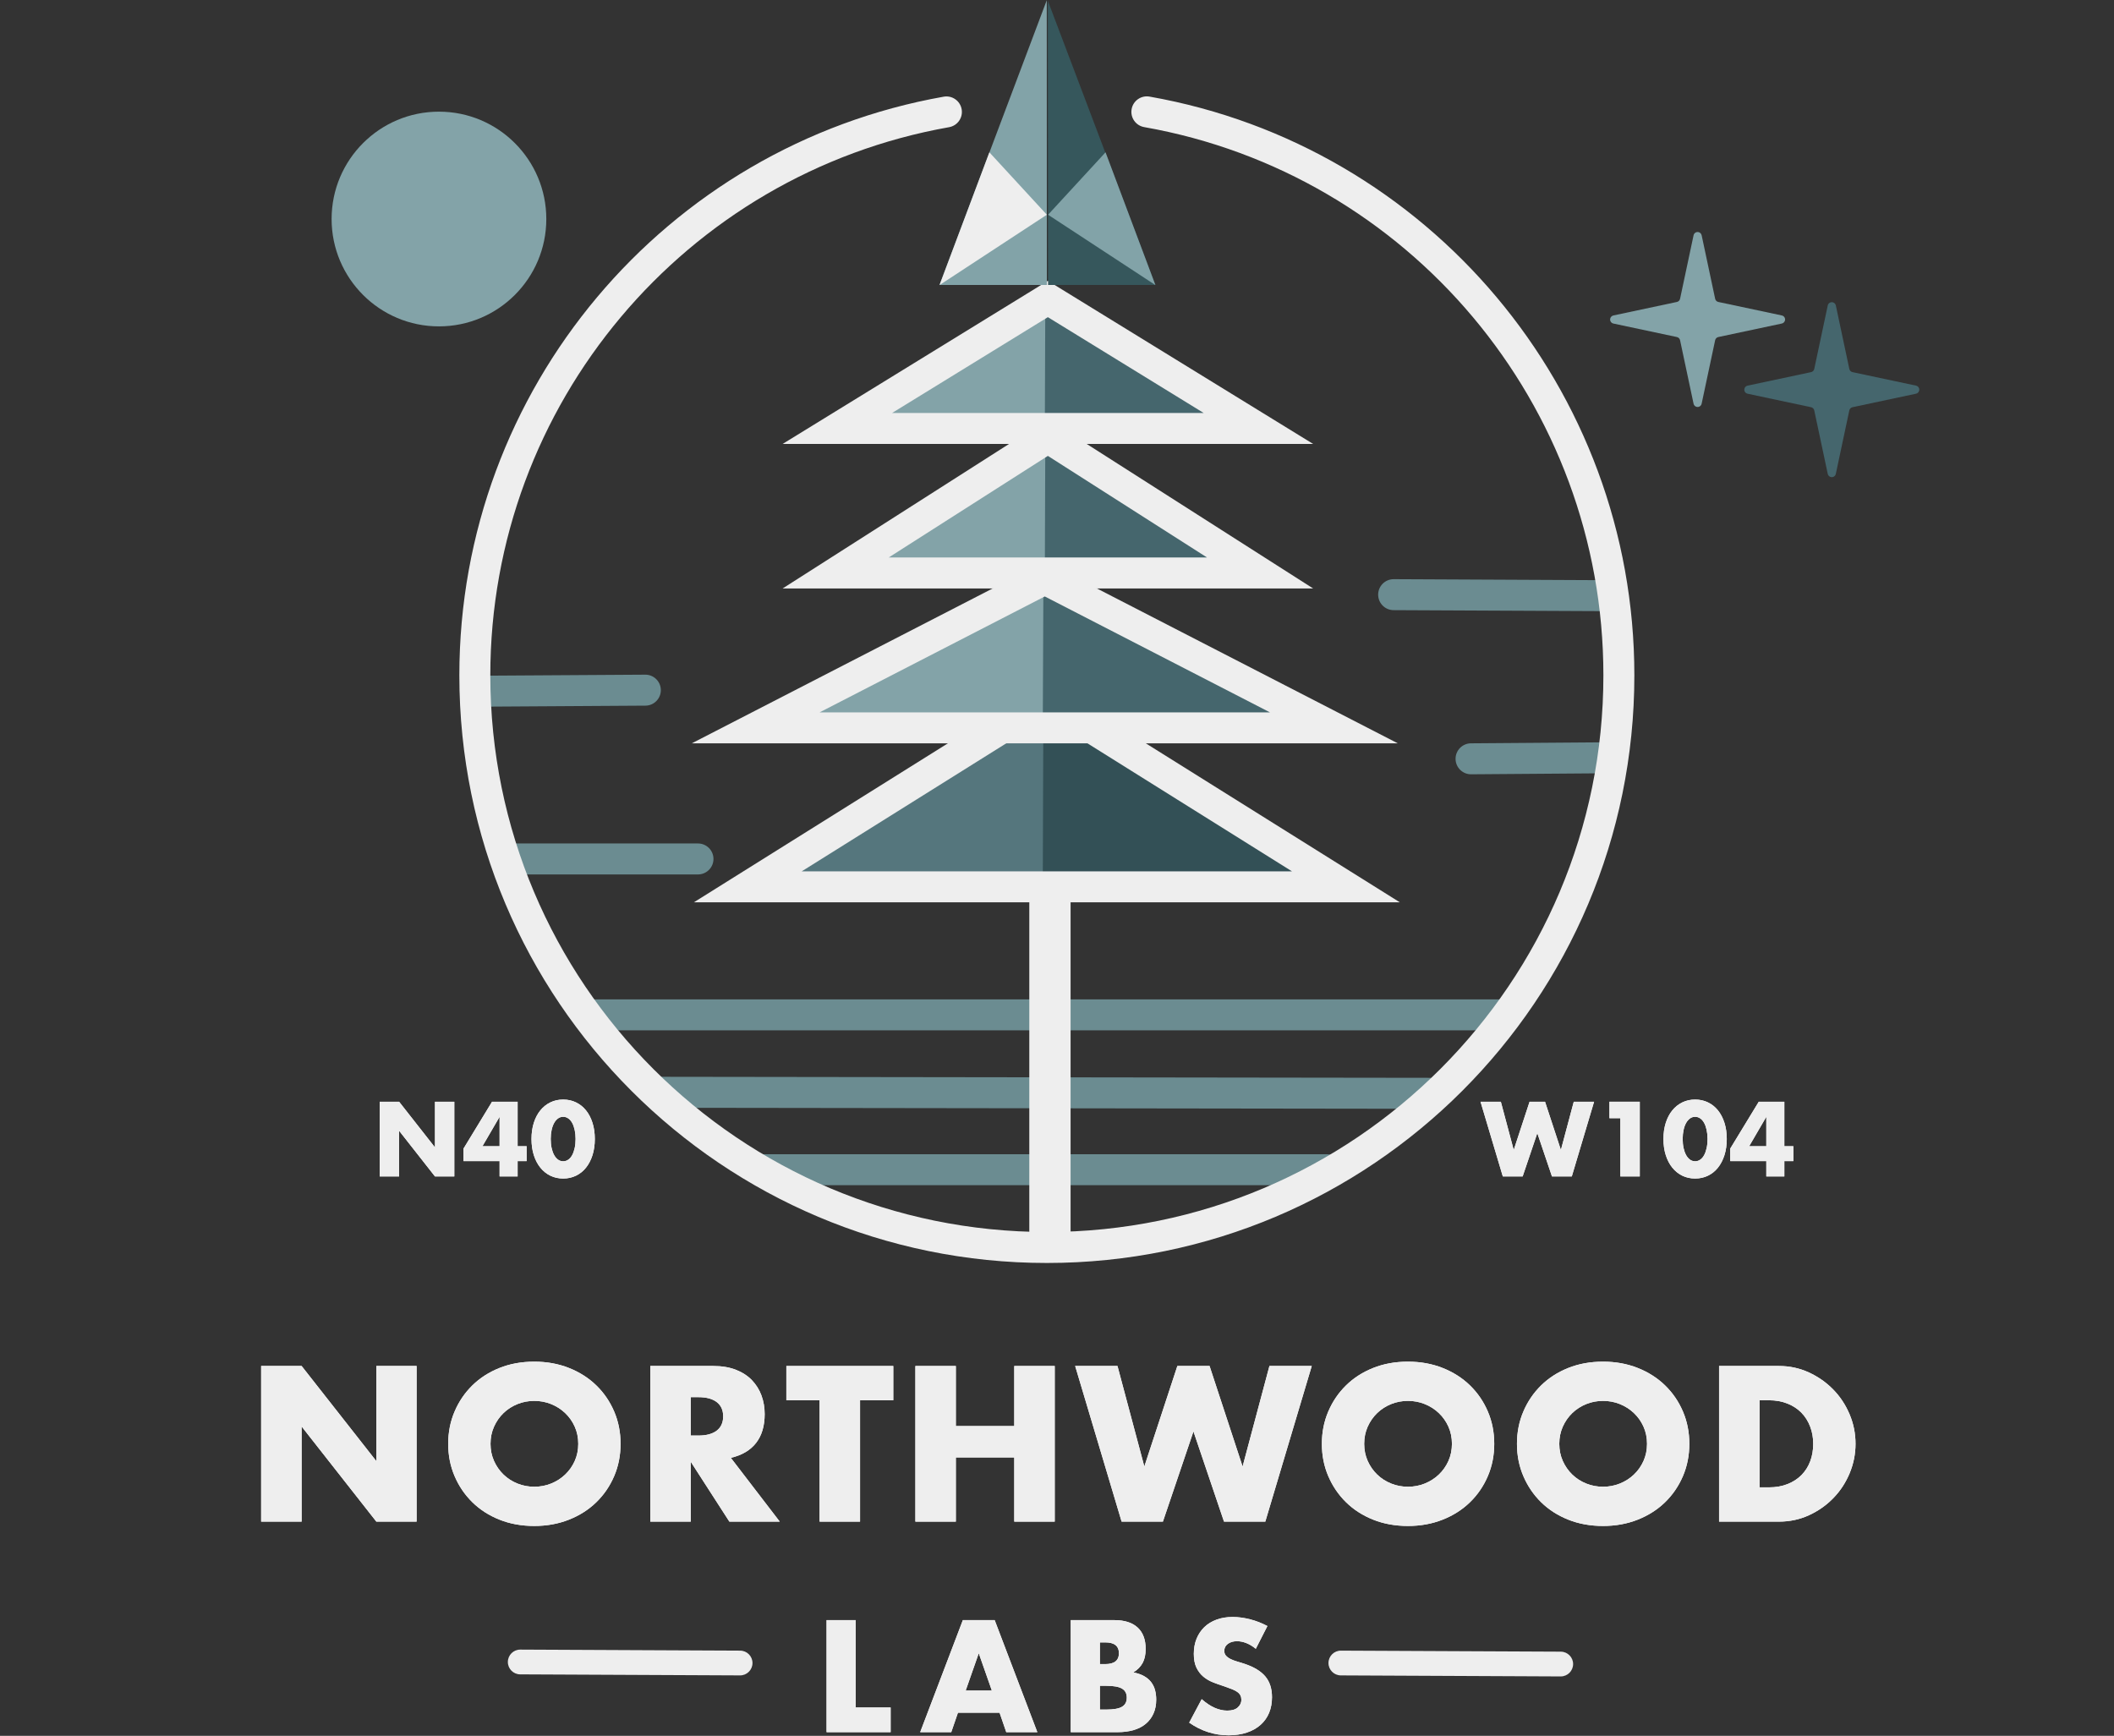 <svg viewBox="0 0 2499 2052" xmlns="http://www.w3.org/2000/svg" xmlns:xlink="http://www.w3.org/1999/xlink"><rect x="0" y="0" width="2499" height="2052" fill="#333333" stroke="none"/><defs><path id="a" d="m141.737 55.176v-34.792l-20.265 34.792zm21.319 0h10.66v17.572h-10.66v18.158h-21.319v-18.158h-42.638v-14.76l33.736-55.41h30.222z"/><path id="b" d="m202.181 46.624c0 3.905.351 7.458 1.054 10.66.703 3.202 1.699 5.974 2.987 8.317 1.289 2.343 2.831 4.159 4.627 5.447 1.796 1.289 3.827 1.933 6.091 1.933 2.187 0 4.197-.644 6.033-1.933 1.835-1.289 3.377-3.104 4.627-5.447 1.249-2.343 2.226-5.115 2.928-8.317.703-3.202 1.054-6.755 1.054-10.66 0-3.827-.351-7.361-1.054-10.602-.703-3.241-1.679-6.014-2.928-8.317-1.249-2.304-2.792-4.1-4.627-5.389-1.835-1.289-3.846-1.933-6.033-1.933-2.265 0-4.295.644-6.091 1.933-1.796 1.289-3.338 3.085-4.627 5.389-1.289 2.304-2.284 5.076-2.987 8.317-.703 3.241-1.054 6.775-1.054 10.602zm-22.725 0c0-7.029.918-13.413 2.753-19.153 1.835-5.74 4.412-10.641 7.731-14.702 3.319-4.061 7.263-7.205 11.831-9.43s9.625-3.339 15.169-3.339c5.466 0 10.503 1.113 15.111 3.339s8.551 5.369 11.831 9.43c3.28 4.061 5.837 8.962 7.673 14.702 1.835 5.74 2.753 12.125 2.753 19.153s-.918 13.413-2.753 19.153c-1.835 5.74-4.393 10.66-7.673 14.76-3.28 4.1-7.224 7.263-11.831 9.489-4.607 2.226-9.644 3.339-15.111 3.339-5.545 0-10.601-1.113-15.169-3.339-4.568-2.226-8.512-5.389-11.831-9.489-3.319-4.1-5.896-9.02-7.731-14.76-1.835-5.74-2.753-12.125-2.753-19.153z"/><path id="c" d="m238.962 46.624c0 3.905.351 7.458 1.054 10.66.703 3.202 1.699 5.974 2.987 8.317 1.289 2.343 2.831 4.159 4.627 5.447 1.796 1.289 3.827 1.933 6.091 1.933 2.187 0 4.197-.644 6.033-1.933 1.835-1.289 3.377-3.104 4.627-5.447 1.249-2.343 2.226-5.115 2.928-8.317.703-3.202 1.054-6.755 1.054-10.66 0-3.827-.351-7.361-1.054-10.602-.703-3.241-1.679-6.014-2.928-8.317-1.249-2.304-2.792-4.1-4.627-5.389-1.835-1.289-3.846-1.933-6.033-1.933-2.265 0-4.295.644-6.091 1.933-1.796 1.289-3.338 3.085-4.627 5.389-1.289 2.304-2.284 5.076-2.987 8.317-.703 3.241-1.054 6.775-1.054 10.602zm-22.725 0c0-7.029.918-13.413 2.753-19.153 1.835-5.74 4.412-10.641 7.731-14.702 3.319-4.061 7.263-7.205 11.831-9.43s9.625-3.339 15.169-3.339c5.466 0 10.503 1.113 15.111 3.339s8.551 5.369 11.831 9.43c3.28 4.061 5.837 8.962 7.673 14.702 1.835 5.74 2.753 12.125 2.753 19.153s-.918 13.413-2.753 19.153c-1.835 5.74-4.393 10.66-7.673 14.76-3.28 4.1-7.224 7.263-11.831 9.489-4.607 2.226-9.644 3.339-15.111 3.339-5.545 0-10.601-1.113-15.169-3.339-4.568-2.226-8.512-5.389-11.831-9.489-3.319-4.1-5.896-9.02-7.731-14.76-1.835-5.74-2.753-12.125-2.753-19.153z"/><path id="d" d="m337.827 55.176v-34.792l-20.265 34.792zm21.319 0h10.66v17.572h-10.66v18.158h-21.319v-18.158h-42.638v-14.76l33.736-55.41h30.222z"/><path id="e" d="m195.371 86.962-15.463-44.096-15.463 44.096zm9.137 26.176h-49.199l-7.907 23.014h-36.724l50.429-132.463h37.602l50.429 132.463h-36.724z"/><path id="f" d="m323.093 109.449h7.556c8.668 0 14.877-1.113 18.625-3.338s5.623-5.797 5.623-10.716-1.874-8.491-5.623-10.716-9.957-3.338-18.625-3.338h-7.556zm0-53.758h6.326c10.777 0 16.165-4.275 16.165-12.825s-5.388-12.825-16.165-12.825h-6.326zm-34.439-52.001h51.308c12.183 0 21.437 2.928 27.762 8.784 6.326 5.856 9.488 14.289 9.488 25.298 0 6.676-1.201 12.21-3.602 16.602s-6.062 8.111-10.982 11.156c4.92.937 9.108 2.372 12.563 4.304 3.456 1.932 6.267 4.304 8.434 7.115 2.167 2.811 3.719 5.973 4.656 9.487s1.406 7.261 1.406 11.244c0 6.207-1.084 11.712-3.251 16.514-2.167 4.802-5.213 8.843-9.137 12.122s-8.698 5.739-14.32 7.379-11.948 2.46-18.977 2.46h-55.349z"/><path id="g" d="m507.395 37.596c-3.748-3.045-7.497-5.3-11.245-6.764s-7.38-2.196-10.894-2.196c-4.451 0-8.083 1.054-10.894 3.162s-4.217 4.86-4.217 8.257c0 2.342.703 4.275 2.109 5.797 1.406 1.523 3.251 2.84 5.535 3.953s4.861 2.079 7.731 2.899c2.87.82 5.711 1.698 8.522 2.635 11.245 3.748 19.475 8.755 24.687 15.021 5.213 6.266 7.819 14.435 7.819 24.507 0 6.793-1.142 12.942-3.426 18.446s-5.623 10.219-10.016 14.142c-4.393 3.924-9.781 6.969-16.165 9.135s-13.618 3.25-21.7 3.25c-16.751 0-32.272-4.978-46.563-14.933l14.76-27.757c5.154 4.568 10.25 7.964 15.287 10.189 5.037 2.225 10.016 3.338 14.935 3.338 5.623 0 9.811-1.288 12.563-3.865 2.753-2.577 4.129-5.505 4.129-8.784 0-1.991-.351-3.719-1.054-5.183-.703-1.464-1.874-2.811-3.514-4.041s-3.778-2.372-6.413-3.426-5.828-2.225-9.576-3.514c-4.451-1.405-8.815-2.957-13.09-4.656s-8.083-3.953-11.421-6.764-6.033-6.354-8.083-10.629-3.075-9.692-3.075-16.25 1.084-12.503 3.251-17.832c2.167-5.329 5.213-9.897 9.137-13.703s8.727-6.764 14.408-8.872c5.681-2.108 12.036-3.162 19.065-3.162 6.56 0 13.413.908 20.558 2.723 7.146 1.815 13.998 4.48 20.558 7.993z"/><path id="h" d="m271.132 97.112c0 7.32 1.383 14.071 4.149 20.252 2.766 6.181 6.508 11.549 11.226 16.104s10.209 8.093 16.473 10.614c6.264 2.521 12.894 3.782 19.89 3.782 6.996 0 13.626-1.261 19.89-3.782 6.264-2.521 11.795-6.059 16.595-10.614 4.8-4.555 8.582-9.923 11.348-16.104 2.766-6.181 4.149-12.932 4.149-20.252s-1.383-14.071-4.149-20.252c-2.766-6.181-6.548-11.549-11.348-16.104-4.8-4.555-10.331-8.093-16.595-10.614-6.264-2.521-12.894-3.782-19.89-3.782-6.996 0-13.626 1.261-19.89 3.782-6.264 2.521-11.755 6.059-16.473 10.614s-8.46 9.923-11.226 16.104c-2.766 6.181-4.149 12.932-4.149 20.252zm-50.029 0c0-13.664 2.522-26.393 7.565-38.186 5.044-11.793 12.039-22.082 20.988-30.866s19.645-15.657 32.092-20.618c12.446-4.961 26.153-7.442 41.121-7.442 14.805 0 28.472 2.481 40.999 7.442 12.528 4.961 23.306 11.834 32.336 20.618s16.066 19.073 21.11 30.866c5.044 11.793 7.565 24.522 7.565 38.186s-2.522 26.393-7.565 38.186c-5.044 11.793-12.08 22.082-21.11 30.866s-19.808 15.657-32.336 20.618-26.194 7.442-40.999 7.442c-14.968 0-28.675-2.481-41.121-7.442-12.446-4.961-23.143-11.834-32.092-20.618s-15.944-19.073-20.988-30.866c-5.044-11.793-7.565-24.522-7.565-38.186z"/><path id="i" d="m507.853 87.352h9.03c9.436 0 16.676-1.952 21.72-5.856s7.565-9.516 7.565-16.836-2.522-12.932-7.565-16.836-12.283-5.856-21.72-5.856h-9.03zm105.183 101.748h-59.546l-45.636-70.76v70.76h-47.832v-183.976h74.433c10.25 0 19.198 1.505 26.845 4.514 7.647 3.009 13.951 7.117 18.913 12.322s8.704 11.224 11.226 18.056c2.522 6.832 3.783 14.152 3.783 21.96 0 13.989-3.376 25.335-10.128 34.038-6.752 8.703-16.717 14.599-29.895 17.69z"/><path id="j" d="m1303.922 97.112c0 7.32 1.383 14.071 4.149 20.252s6.508 11.549 11.226 16.104c4.718 4.555 10.209 8.093 16.473 10.614s12.894 3.782 19.89 3.782 13.626-1.261 19.89-3.782 11.795-6.059 16.595-10.614c4.8-4.555 8.582-9.923 11.348-16.104s4.149-12.932 4.149-20.252-1.383-14.071-4.149-20.252-6.548-11.549-11.348-16.104c-4.8-4.555-10.331-8.093-16.595-10.614s-12.894-3.782-19.89-3.782-13.626 1.261-19.89 3.782-11.755 6.059-16.473 10.614c-4.718 4.555-8.46 9.923-11.226 16.104s-4.149 12.932-4.149 20.252zm-50.029 0c0-13.664 2.522-26.393 7.565-38.186 5.044-11.793 12.039-22.082 20.988-30.866s19.645-15.657 32.092-20.618c12.446-4.961 26.153-7.442 41.121-7.442 14.805 0 28.472 2.481 40.999 7.442 12.528 4.961 23.306 11.834 32.336 20.618s16.066 19.073 21.11 30.866 7.565 24.522 7.565 38.186-2.522 26.393-7.565 38.186-12.08 22.082-21.11 30.866-19.808 15.657-32.336 20.618-26.194 7.442-40.999 7.442c-14.968 0-28.675-2.481-41.121-7.442s-23.143-11.834-32.092-20.618-15.944-19.073-20.988-30.866c-5.044-11.793-7.565-24.522-7.565-38.186z"/><path id="k" d="m1534.542 97.112c0 7.32 1.383 14.071 4.149 20.252s6.508 11.549 11.226 16.104c4.718 4.555 10.209 8.093 16.473 10.614 6.264 2.521 12.894 3.782 19.89 3.782s13.626-1.261 19.89-3.782 11.795-6.059 16.595-10.614 8.582-9.923 11.348-16.104 4.149-12.932 4.149-20.252-1.383-14.071-4.149-20.252-6.548-11.549-11.348-16.104-10.331-8.093-16.595-10.614-12.894-3.782-19.89-3.782-13.626 1.261-19.89 3.782c-6.264 2.521-11.755 6.059-16.473 10.614-4.718 4.555-8.46 9.923-11.226 16.104s-4.149 12.932-4.149 20.252zm-50.029 0c0-13.664 2.522-26.393 7.565-38.186 5.044-11.793 12.039-22.082 20.988-30.866 8.948-8.784 19.645-15.657 32.092-20.618 12.446-4.961 26.153-7.442 41.121-7.442 14.805 0 28.472 2.481 40.999 7.442 12.528 4.961 23.306 11.834 32.336 20.618s16.066 19.073 21.11 30.866c5.044 11.793 7.565 24.522 7.565 38.186s-2.522 26.393-7.565 38.186c-5.044 11.793-12.08 22.082-21.11 30.866s-19.808 15.657-32.336 20.618c-12.528 4.961-26.194 7.442-40.999 7.442-14.968 0-28.675-2.481-41.121-7.442s-23.143-11.834-32.092-20.618c-8.948-8.784-15.944-19.073-20.988-30.866-5.044-11.793-7.565-24.522-7.565-38.186z"/><path id="l" d="m1771.264 148.596h10.982c8.297 0 15.7-1.301 22.208-3.904s11.999-6.181 16.473-10.736 7.891-9.963 10.25-16.226c2.359-6.263 3.539-13.135 3.539-20.618 0-7.32-1.22-14.152-3.661-20.496s-5.898-11.793-10.372-16.348-9.965-8.133-16.473-10.736-13.829-3.904-21.964-3.904h-10.982zm-47.832-143.472h70.772c12.528 0 24.282 2.521 35.264 7.564 10.982 5.043 20.581 11.753 28.797 20.13 8.216 8.377 14.683 18.137 19.401 29.28 4.718 11.143 7.077 22.814 7.077 35.014 0 12.037-2.318 23.627-6.955 34.77-4.637 11.143-11.063 20.943-19.279 29.402s-17.815 15.209-28.797 20.252c-10.982 5.043-22.818 7.564-35.508 7.564h-70.772z"/><path id="m" d="m0 90.906v-88.329h22.959l42.404 54.005v-54.005h22.842v88.329h-22.842l-42.404-54.005v54.005z"/><path id="n" d="m24.013 2.577 15.228 57.051 18.742-57.051h18.274l18.742 57.051 15.228-57.051h24.014l-26.357 88.329h-23.427l-17.337-51.193-17.336 51.193h-23.428l-26.356-88.329z"/><path id="o" d="m165.282 22.024h-12.885v-19.447h35.844v88.329h-22.959z"/><path id="p" d="m34.439 3.689v103.3h41.292v29.163h-75.731v-132.463z"/><path id="q" d="m0 189.1v-183.976h47.832l88.344 112.484v-112.484h47.588v183.976h-47.588l-88.344-112.484v112.484z"/><path id="r" d="m707.969 45.628v143.472h-47.833v-143.472h-39.291v-40.504h126.415v40.504z"/><path id="s" d="m821.205 76.128h69.064v-71.004h47.832v183.976h-47.832v-75.884h-69.064v75.884h-47.833v-183.976h47.833z"/><path id="t" d="m1012.29 5.124 31.726 118.828 39.047-118.828h38.07l39.047 118.828 31.726-118.828h50.029l-54.91 183.976h-48.809l-36.118-106.628-36.118 106.628h-48.809l-54.91-183.976z"/></defs><g fill="none" fill-rule="evenodd"><g transform="translate(392 132)"><path d="m1688.701 173.538c1.05 1.617 1.05 3.7 0 5.316l-41.797 64.373c-1.05 1.617-1.05 3.7 0 5.316l41.797 64.373c1.468 2.261.825 5.284-1.435 6.752-1.617 1.05-3.7 1.05-5.316 0l-64.369-41.8c-1.617-1.05-3.7-1.05-5.316 0l-64.369 41.8c-2.261 1.468-5.284.825-6.752-1.436-1.05-1.617-1.05-3.7 0-5.316l41.797-64.373c1.05-1.617 1.05-3.7 0-5.316l-41.797-64.373c-1.468-2.261-.825-5.284 1.435-6.752 1.617-1.05 3.7-1.05 5.316 0l64.369 41.8c1.617 1.05 3.7 1.05 5.316 0l64.369-41.8c2.261-1.468 5.284-.825 6.752 1.436z" fill="#83a3a8" fill-rule="nonzero" transform="matrix(.707 .707 -.707 .707 646.867 -1069.905)"/><path d="m1847.326 256.516c1.05 1.617 1.05 3.7 0 5.316l-41.797 64.373c-1.05 1.617-1.05 3.7 0 5.316l41.797 64.373c1.468 2.261.825 5.284-1.435 6.752-1.617 1.05-3.7 1.05-5.316 0l-64.369-41.8c-1.617-1.05-3.7-1.05-5.316 0l-64.369 41.8c-2.261 1.468-5.284.825-6.752-1.436-1.05-1.617-1.05-3.7 0-5.316l41.797-64.373c1.05-1.617 1.05-3.7 0-5.316l-41.797-64.373c-1.468-2.261-.825-5.284 1.435-6.752 1.617-1.05 3.7-1.05 5.316 0l64.369 41.8c1.617 1.05 3.7 1.05 5.316 0l64.369-41.8c2.261-1.468 5.284-.825 6.752 1.436z" fill="#45666d" fill-rule="nonzero" transform="matrix(.707 .707 -.707 .707 752.002 -1157.766)"/><ellipse cx="126.9" cy="126.909" fill="#83a3a8" rx="126.9" ry="126.909"/><g fill-rule="nonzero"><g transform="translate(56.832 1167.808)"><use fill="#fff" xlink:href="#m"/><use fill="#eee" xlink:href="#m"/><use fill="#fff" xlink:href="#a"/><use fill="#eee" xlink:href="#a"/><use fill="#fff" xlink:href="#b"/><use fill="#eee" xlink:href="#b"/></g><g transform="translate(1358.16 1167.808)"><use fill="#fff" xlink:href="#n"/><use fill="#eee" xlink:href="#n"/><use fill="#fff" xlink:href="#o"/><use fill="#eee" xlink:href="#o"/><use fill="#fff" xlink:href="#c"/><use fill="#eee" xlink:href="#c"/><use fill="#fff" xlink:href="#d"/><use fill="#eee" xlink:href="#d"/></g></g></g><g transform="translate(543 .296)"><g fill-rule="nonzero"><path d="m1096.86 0c10.108 0 18.301 8.196 18.301 18.306 0 10.11-8.194 18.306-18.301 18.306h-1078.558c-10.108 0-18.301-8.196-18.301-18.306 0-10.11 8.194-18.306 18.301-18.306zm-994.348 91.532 908.966 1.22c10.108.014 18.29 8.221 18.277 18.331-.014 10.11-8.218 18.295-18.326 18.282l-908.966-1.22c-10.108-.014-18.29-8.221-18.277-18.331.014-10.11 8.218-18.295 18.326-18.282zm786.933 91.532c10.108 0 18.301 8.196 18.301 18.306 0 10.11-8.194 18.306-18.301 18.306h-666.168c-10.108 0-18.301-8.196-18.301-18.306 0-10.11 8.194-18.306 18.301-18.306z" fill="#6b8c91" transform="translate(135.7 1181.079)"/><path d="m18.389 0 254.999 1.221c10.107.048 18.262 8.284 18.214 18.394-.049 10.11-8.281 18.267-18.389 18.219l-254.999-1.221c-10.107-.048-18.262-8.284-18.214-18.394.049-10.11 8.281-18.267 18.389-18.219zm252.332 192.828c10.107-.077 18.363 8.057 18.44 18.167.076 10.11-8.055 18.368-18.163 18.445l-161.052 1.22c-10.107.077-18.363-8.057-18.44-18.167-.076-10.11 8.055-18.368 18.163-18.445z" fill="#6b8c91" transform="translate(1086.148 684.364)"/><path d="m212.181 0c10.107-.063 18.352 8.081 18.416 18.191.063 10.11-8.079 18.358-18.186 18.421l-193.994 1.221c-10.107.063-18.352-8.081-18.416-18.191-.063-10.11 8.079-18.358 18.186-18.421zm62.34 199.54c10.108 0 18.301 8.196 18.301 18.306 0 10.11-8.194 18.306-18.301 18.306h-215.956c-10.108 0-18.301-8.196-18.301-18.306 0-10.11 8.194-18.306 18.301-18.306z" fill="#6b8c91" transform="translate(7.59 797.254)"/><path d="m794.701 128.748c1.755-9.957 11.247-16.605 21.201-14.849 329.492 58.116 573.098 345.683 573.098 684.112 0 383.669-310.938 694.693-694.5 694.693-383.562 0-694.5-311.025-694.5-694.693 0-338.233 243.328-625.685 572.572-684.02 9.953-1.763 19.45 4.878 21.213 14.833s-4.876 19.455-14.829 21.219c-311.837 55.25-542.354 327.568-542.354 647.968 0 363.448 294.551 658.08 657.897 658.08 363.347 0 657.897-294.633 657.897-658.08 0-320.586-230.78-593.012-542.851-648.056-9.954-1.756-16.6-11.251-14.845-21.207z" fill="#eee"/></g><g transform="translate(274.79)"><path d="m447.773 1023.644v463.762h-48.804v-463.762z" fill="#eee" fill-rule="nonzero"/><g transform="translate(2.44 805.187)"><path d="m414.368 4.882.872 251.408h-402.543z" fill="#55767d"/><path d="m814.061 4.882.872 251.408h-402.543z" fill="#335056" transform="matrix(-1 0 0 1 1227.323 0)"/><path d="m417.27 0 417.27 261.172h-834.541zm0 43.189-289.776 181.37h579.549z" fill="#eee" fill-rule="nonzero"/></g><g transform="translate(0 663.617)"><path d="m416.398 9.763.872 202.592h-402.629z" fill="#83a3a8"/><path d="m816.588 9.763.871 202.592h-402.629z" fill="#45666d" transform="matrix(-1 0 0 1 1232.29 0)"/><path d="m417.27 0 417.27 214.795h-834.541zm0 41.175-266.157 137.008h532.312z" fill="#eee" fill-rule="nonzero"/></g><g transform="translate(107.368 495.198)"><path d="m311.687 9.763.656 187.946h-302.582z" fill="#83a3a8"/><path d="m611.829 9.763.655 187.946h-302.581z" fill="#45666d" transform="matrix(-1 0 0 1 922.387 0)"/><path d="m313.563 0 313.563 200.15h-627.126zm0 43.43-188.165 120.107h376.327z" fill="#eee" fill-rule="nonzero"/></g><g transform="translate(107.368 331.66)"><path d="m311.687 9.763.656 180.624h-302.582z" fill="#83a3a8"/><path d="m611.829 9.763.655 180.624h-302.581z" fill="#45666d" transform="matrix(-1 0 0 1 922.387 0)"/><path d="m313.563 0 313.563 192.828h-627.126zm-.002 42.976-184.138 113.239h368.279z" fill="#eee" fill-rule="nonzero"/></g><g transform="translate(292.821)"><path d="m126.784 0 .105 336.543h-126.889z" fill="#82a3a8"/><path d="m255.219.529-.291 336.014h-126.889z" fill="#36575c" transform="matrix(-1 0 0 1 383.257 0)"/><path d="m187.271 179.756 67.948 73.797-126.88 83.136z" fill="#82a3a8" transform="matrix(-1 0 0 1 383.558 0)"/><path d="m58.942 179.756 67.947 73.797-126.879 83.136z" fill="#eee"/></g></g></g><g fill-rule="nonzero" transform="translate(0 1609.66)"><path d="m1585.128 341.6 259.906 1.22c8.087.038 14.612 6.623 14.574 14.709-.038 8.085-6.625 14.609-14.711 14.571l-259.906-1.22c-8.087-.038-14.612-6.623-14.574-14.709.038-8.085 6.625-14.609 14.711-14.571zm-970.071-1.22 259.906 1.22c8.087.038 14.612 6.623 14.574 14.709-.038 8.085-6.625 14.609-14.711 14.571l-259.906-1.22c-8.087-.038-14.612-6.623-14.574-14.709.038-8.085 6.625-14.609 14.711-14.571z" fill="#eee"/><g transform="translate(977.1 301.828)"><use fill="#fff" xlink:href="#p"/><use fill="#eee" xlink:href="#p"/><use fill="#fff" xlink:href="#e"/><use fill="#eee" xlink:href="#e"/><use fill="#fff" xlink:href="#f"/><use fill="#eee" xlink:href="#f"/><use fill="#fff" xlink:href="#g"/><use fill="#eee" xlink:href="#g"/></g><g transform="translate(308.714)"><use fill="#fff" xlink:href="#q"/><use fill="#eee" xlink:href="#q"/><use fill="#fff" xlink:href="#h"/><use fill="#eee" xlink:href="#h"/><use fill="#fff" xlink:href="#i"/><use fill="#eee" xlink:href="#i"/><use fill="#fff" xlink:href="#r"/><use fill="#eee" xlink:href="#r"/><use fill="#fff" xlink:href="#s"/><use fill="#eee" xlink:href="#s"/><use fill="#fff" xlink:href="#t"/><use fill="#eee" xlink:href="#t"/><use fill="#fff" xlink:href="#j"/><use fill="#eee" xlink:href="#j"/><use fill="#fff" xlink:href="#k"/><use fill="#eee" xlink:href="#k"/><use fill="#fff" xlink:href="#l"/><use fill="#eee" xlink:href="#l"/></g></g></g></svg>
